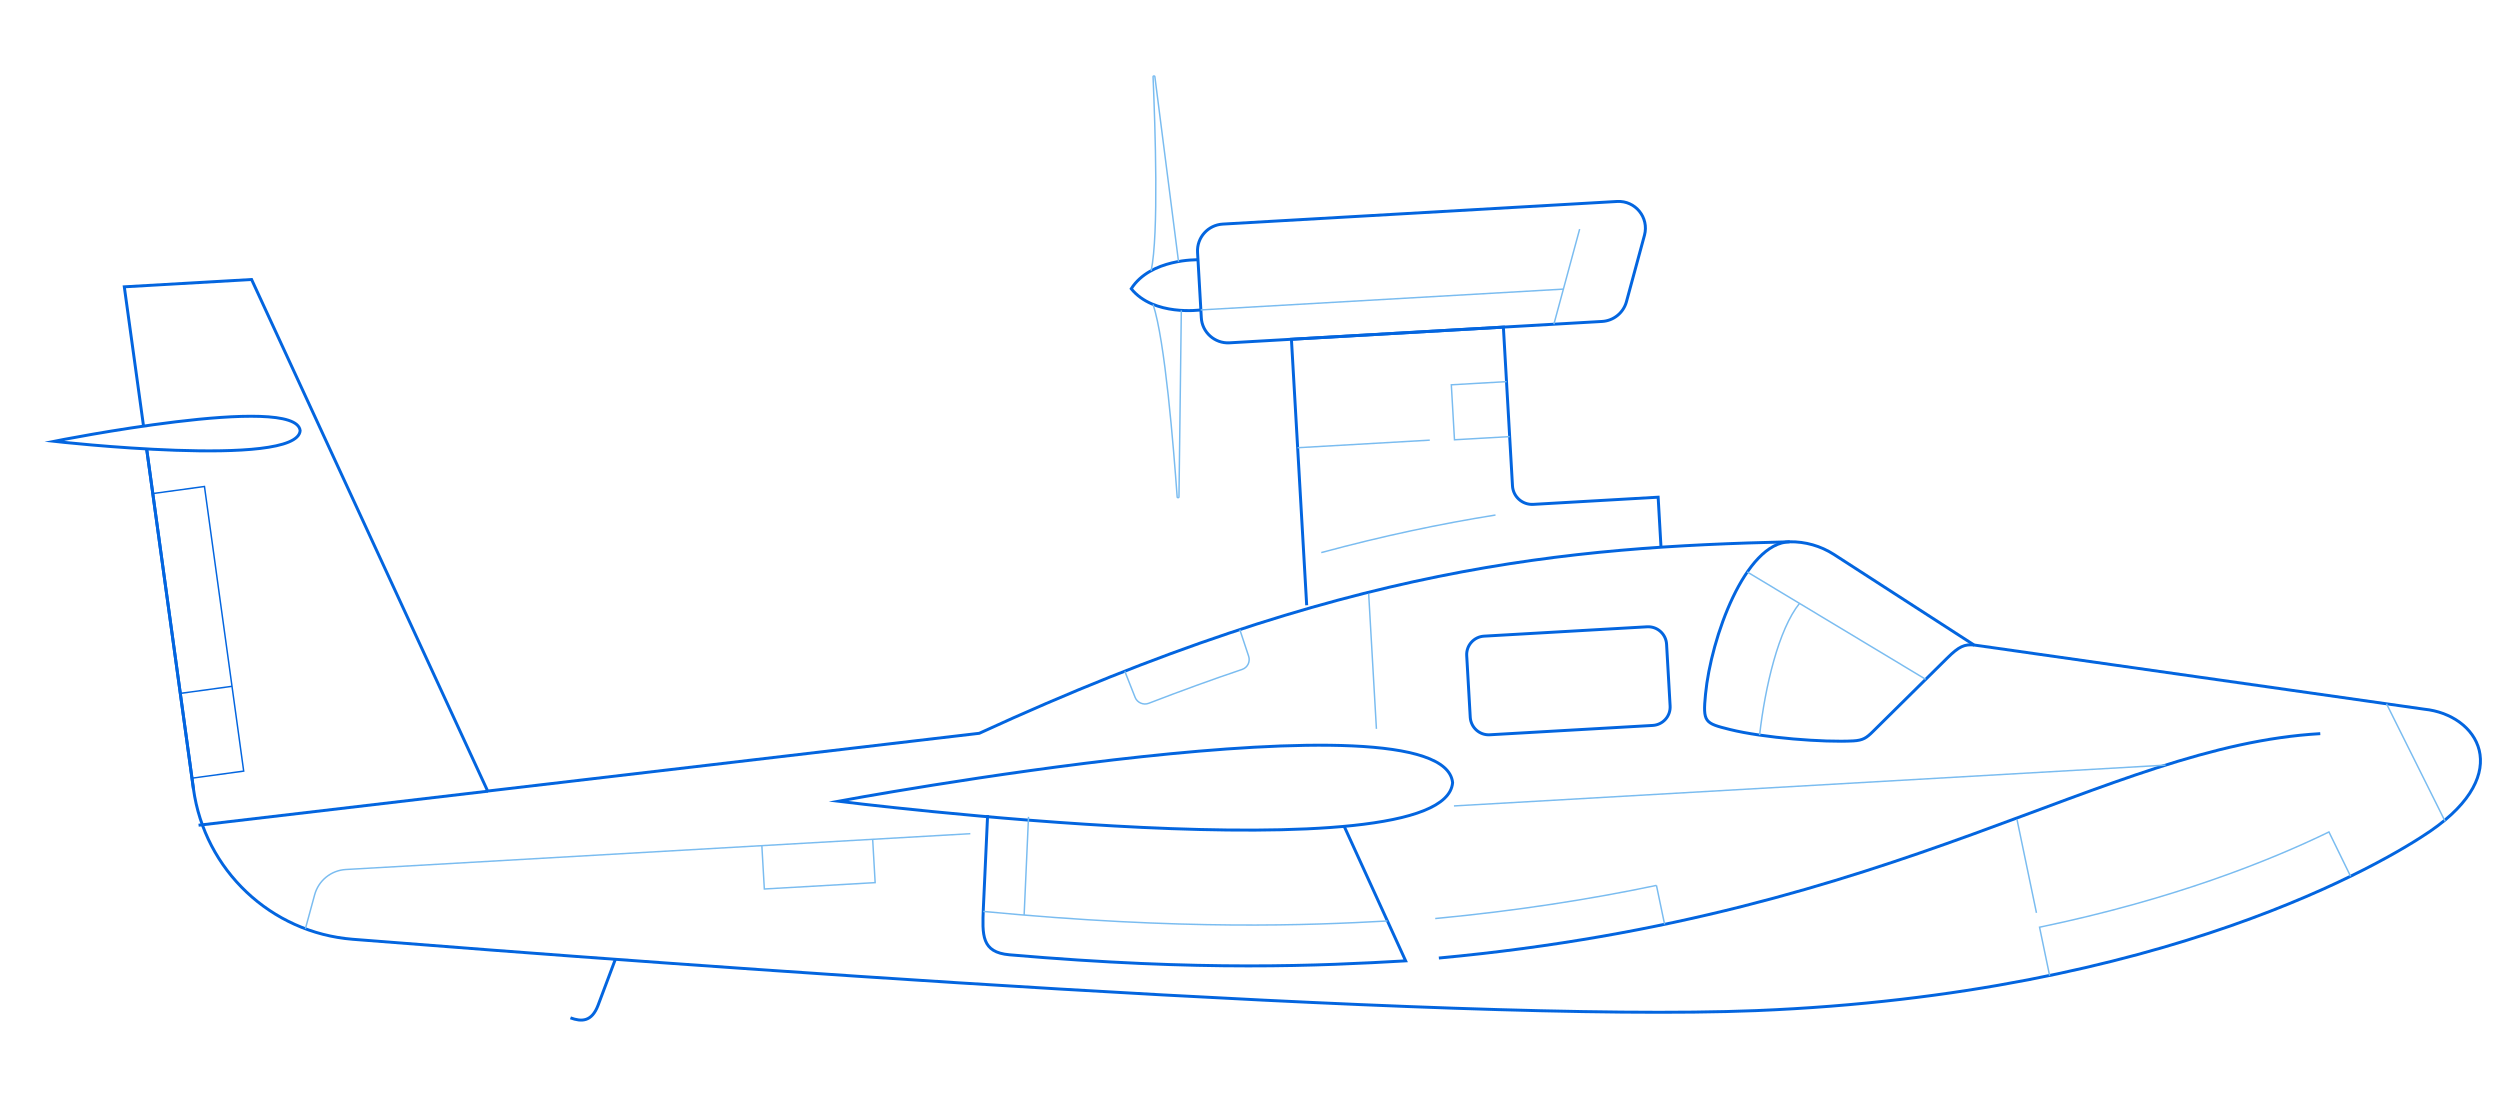 <svg width="843" height="376" viewBox="0 0 843 376" fill="none" xmlns="http://www.w3.org/2000/svg">
<path d="M440.614 204.093L435.468 114.402L506.939 110.302L510.01 163.831C510.22 167.498 513.347 170.283 517.017 170.072L559.125 167.656L560.097 184.617" stroke="#0365DF" stroke-miterlimit="10"/>
<path d="M414.568 115.6L540.228 108.391C544.102 108.169 547.425 105.475 548.438 101.737L554.517 79.314C556.118 73.345 551.44 67.584 545.272 67.938L412.322 75.565C407.326 75.852 403.53 80.106 403.816 85.097L405.078 107.1C405.311 112.043 409.623 115.884 414.568 115.6Z" stroke="#0365DF" stroke-miterlimit="10"/>
<path d="M665.707 217.496C662.466 217.171 660.567 217.944 656.6 221.902L631.577 246.639C629.4 248.808 628.22 249.642 624.957 249.829C615.17 250.39 594.621 248.81 583.309 245.984C574.8 243.866 574.17 243.596 575.105 234.038C576.936 215.128 588.441 182.991 603.512 182.688" stroke="#0365DF" stroke-miterlimit="10"/>
<path d="M782.396 247.388C709.804 251.553 641.316 308.523 485.184 323.05" stroke="#0365DF" stroke-miterlimit="10"/>
<path d="M282.683 270.18C282.683 270.18 486.621 232.215 489.821 263.917C487.099 295.807 282.683 270.18 282.683 270.18Z" stroke="#0365DF" stroke-miterlimit="10"/>
<path d="M18.255 148.812C18.255 148.812 99.918 132.477 101.212 145.229C100.107 158.067 18.255 148.812 18.255 148.812Z" stroke="#0365DF" stroke-miterlimit="10"/>
<path d="M49.447 151.366L65.229 265.996C69.002 293.425 91.335 314.525 118.927 316.724C226.824 325.301 489.813 344.911 592.123 340.779C730.356 335.199 804.808 290.355 819.57 280.208C848.156 260.53 835.475 240.971 817.469 239.142L665.656 217.498L618.383 186.944C613.923 184.083 608.723 182.593 603.41 182.694C528.635 184.479 453.444 190.581 330.213 247.269L164.443 266.743L84.836 94.25L41.913 96.713L48.388 143.608" stroke="#0365DF" stroke-miterlimit="10"/>
<path d="M164.446 266.795L66.956 278.264" stroke="#0365DF" stroke-miterlimit="10"/>
<path d="M403.908 87.597C403.908 87.597 387.927 87.185 381.453 97.367C389.049 106.743 404.878 104.506 404.878 104.506" stroke="#0365DF" stroke-miterlimit="10"/>
<path d="M502.346 247.768L557.3 244.615C560.715 244.419 563.361 241.508 563.163 238.045L561.968 217.213C561.772 213.801 558.858 211.158 555.392 211.357L500.438 214.509C497.022 214.705 494.376 217.616 494.575 221.08L495.77 241.911C496.02 245.371 498.93 247.964 502.346 247.768Z" stroke="#0365DF" stroke-miterlimit="10"/>
<path d="M453.281 278.687L473.986 324C445.337 325.643 405.35 327.58 340.379 321.956C330.921 321.119 331.205 315.379 331.594 306.108L333.023 274.855" stroke="#0365DF" stroke-miterlimit="10"/>
<path d="M207.49 323.498L201.677 338.957C199.545 344.598 196.118 344.59 192.357 343.222" stroke="#0365DF" stroke-miterlimit="10"/>
<path d="M49.447 151.366L65.232 266.047" stroke="#0365DF" stroke-miterlimit="10"/>
<path d="M593.339 247.861C595.211 231.453 599.734 212.235 606.8 203.45" stroke="#7ABCF0" stroke-width="0.5" stroke-miterlimit="10"/>
<path d="M558.553 298.555C536.064 303.269 511.378 307.138 483.959 309.732" stroke="#7ABCF0" stroke-width="0.5" stroke-miterlimit="10"/>
<path d="M504.283 173.664C485.836 176.613 466.379 180.693 445.528 186.334" stroke="#7ABCF0" stroke-width="0.5" stroke-miterlimit="10"/>
<path d="M388.164 91.31C390.779 78.947 389.526 42.84 388.811 25.916C388.788 25.509 389.399 25.474 389.423 25.881L397.398 88.225" stroke="#7ABCF0" stroke-width="0.5" stroke-miterlimit="10"/>
<path d="M388.816 102.668C392.828 114.65 395.712 150.663 396.937 167.558C396.96 167.966 397.572 167.931 397.549 167.523L398.342 104.676" stroke="#7ABCF0" stroke-width="0.5" stroke-miterlimit="10"/>
<path d="M345.338 308.538C345.474 305.567 345.366 308.128 346.815 275.443" stroke="#7ABCF0" stroke-width="0.5" stroke-miterlimit="10"/>
<path d="M467.845 310.555C441.69 312.005 399.137 313.781 331.562 307.336" stroke="#7ABCF0" stroke-width="0.5" stroke-miterlimit="10"/>
<path d="M730.223 257.995L490.271 271.761" stroke="#7ABCF0" stroke-width="0.5" stroke-miterlimit="10"/>
<path d="M327.194 281.117L116.605 293.198C111.66 293.482 107.406 296.894 106.098 301.721L102.971 313.193" stroke="#7ABCF0" stroke-width="0.5" stroke-miterlimit="10"/>
<path d="M691.128 328.967L687.737 312.657C732.568 303.34 765.019 290.389 785.321 280.538L792.624 295.5" stroke="#7ABCF0" stroke-width="0.5" stroke-miterlimit="10"/>
<path d="M649.339 229.064L589.161 192.863" stroke="#7ABCF0" stroke-width="0.5" stroke-miterlimit="10"/>
<path d="M379.29 226.364L382.761 235.159C383.478 236.957 385.575 237.859 387.375 237.143C398.284 232.94 408.754 229.12 418.84 225.731C420.697 225.113 421.656 223.116 421.038 221.261L418.071 212.336" stroke="#7ABCF0" stroke-width="0.5" stroke-miterlimit="10"/>
<path d="M256.896 285.15L257.734 299.767L295.101 297.623L294.262 283.006" stroke="#7ABCF0" stroke-width="0.5" stroke-miterlimit="10"/>
<path d="M461.513 200.186L464.128 245.77" stroke="#7ABCF0" stroke-width="0.5" stroke-miterlimit="10"/>
<path d="M686.692 307.811L680.128 276.301" stroke="#7ABCF0" stroke-width="0.5" stroke-miterlimit="10"/>
<path d="M804.732 237.318L824.498 276.962" stroke="#7ABCF0" stroke-width="0.5" stroke-miterlimit="10"/>
<path d="M507.994 128.688L489.387 129.755L490.451 148.294L509.057 147.227" stroke="#7ABCF0" stroke-width="0.5" stroke-miterlimit="10"/>
<path d="M482.121 148.415L437.566 150.971" stroke="#7ABCF0" stroke-width="0.5" stroke-miterlimit="10"/>
<path d="M64.766 262.395L82.173 260.016L68.944 164.044L51.538 166.422" stroke="#0365DF" stroke-width="0.5" stroke-miterlimit="10"/>
<path d="M78.231 231.423L60.825 233.801" stroke="#0365DF" stroke-width="0.5" stroke-miterlimit="10"/>
<path d="M523.966 109.325L532.661 77.247" stroke="#7ABCF0" stroke-width="0.5" stroke-miterlimit="10"/>
<path d="M404.878 104.506L527.174 97.49" stroke="#7ABCF0" stroke-width="0.5" stroke-miterlimit="10"/>
<path d="M558.553 298.555L561.301 311.683" stroke="#7ABCF0" stroke-width="0.5" stroke-miterlimit="10"/>
</svg>
